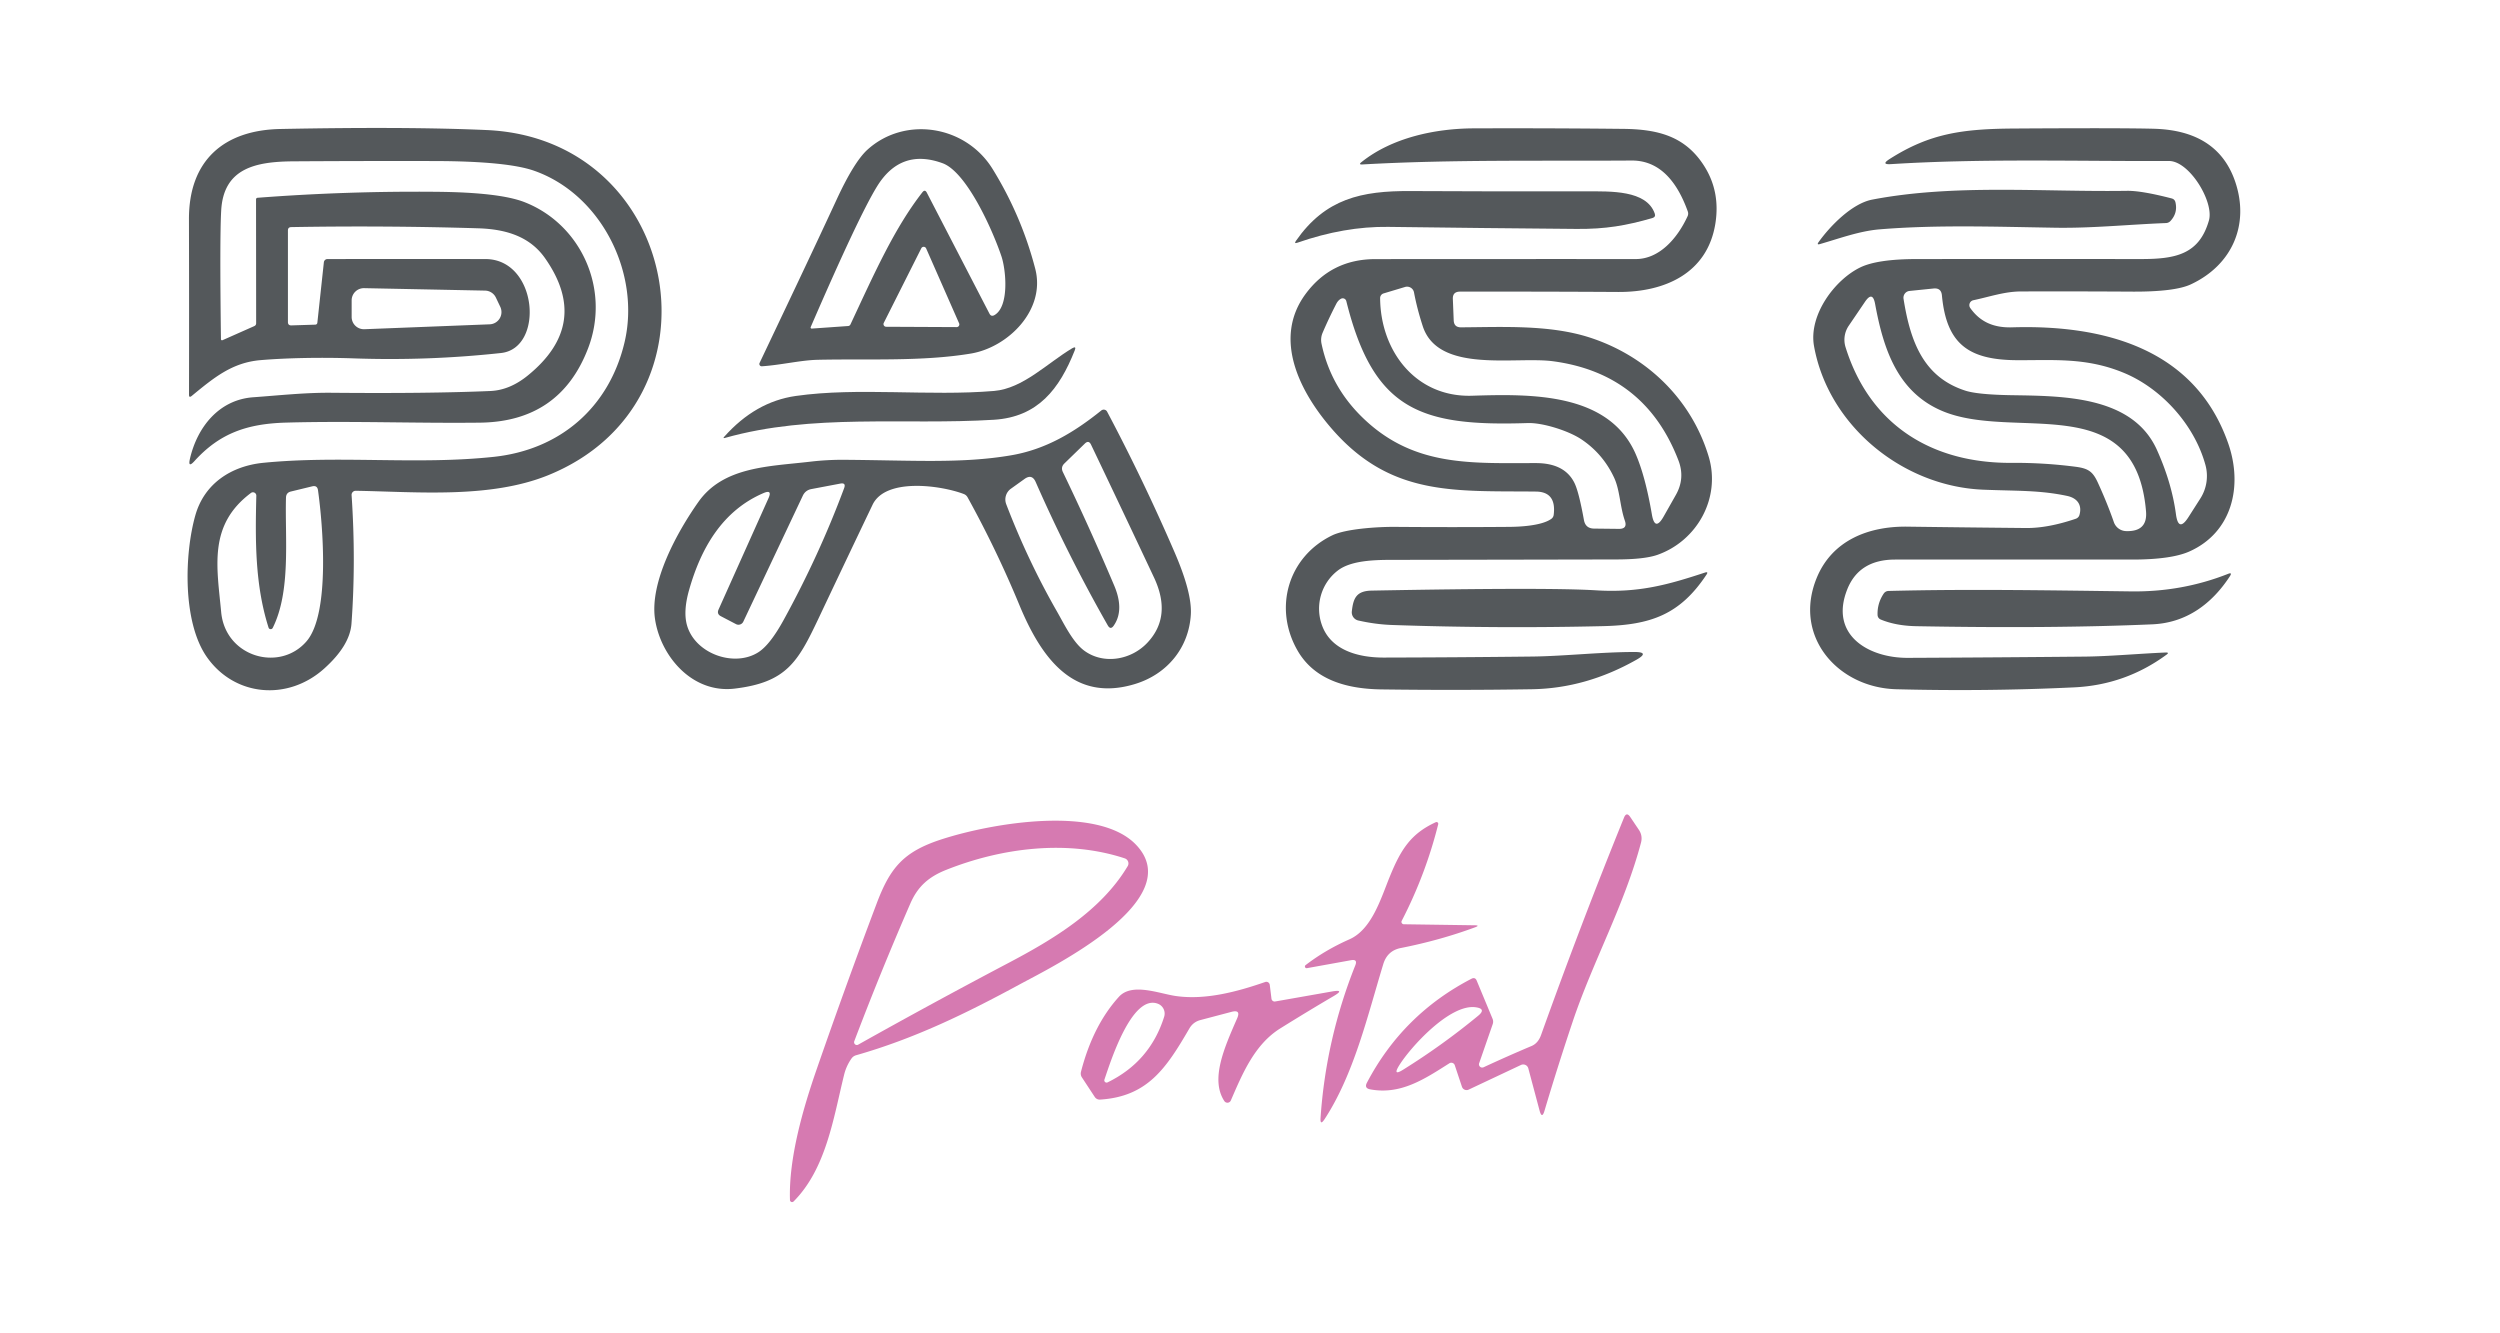 <?xml version="1.0" encoding="UTF-8" standalone="no"?>
<!DOCTYPE svg PUBLIC "-//W3C//DTD SVG 1.1//EN" "http://www.w3.org/Graphics/SVG/1.1/DTD/svg11.dtd">
<svg xmlns="http://www.w3.org/2000/svg" version="1.1" viewBox="0.00 0.00 439.00 234.00">
<path fill="#54585b" d="
  M 50.56 56.55
  Q 50.56 57.16 51.17 57.14
  L 55.34 57.01
  Q 55.70 56.99 55.73 56.65
  L 56.87 46.06
  A 0.64 0.63 -87.0 0 1 57.50 45.49
  Q 71.59 45.47 85.25 45.49
  C 94.45 45.51 95.63 61.17 87.97 61.99
  Q 75.05 63.39 62.08 62.93
  C 56.31 62.73 50.20 62.86 45.75 63.24
  C 40.75 63.67 37.59 66.30 33.67 69.52
  Q 33.18 69.92 33.19 69.30
  Q 33.22 53.87 33.18 38.51
  C 33.15 28.14 39.34 22.84 49.25 22.65
  Q 71.58 22.21 85.50 22.84
  C 119.74 24.39 128.13 70.59 96.18 83.48
  C 85.99 87.58 73.16 86.36 62.47 86.18
  A 0.72 0.72 0.0 0 0 61.74 86.95
  Q 62.52 98.50 61.72 109.51
  Q 61.44 113.36 56.91 117.42
  C 50.53 123.13 41.25 122.32 36.37 115.44
  C 31.99 109.26 32.40 97.20 34.30 90.50
  C 35.87 84.94 40.56 81.84 46.23 81.27
  C 59.78 79.93 73.16 81.67 86.73 80.22
  C 98.42 78.96 106.96 71.50 109.66 60.15
  C 112.54 48.05 105.61 34.16 93.84 30.00
  Q 89.10 28.32 76.47 28.28
  Q 64.02 28.25 51.57 28.33
  C 44.90 28.37 39.24 29.51 38.84 37.00
  Q 38.57 41.84 38.80 59.57
  A 0.19 0.19 0.0 0 0 39.07 59.74
  L 44.66 57.26
  Q 44.98 57.11 44.98 56.76
  L 44.96 35.01
  A 0.28 0.28 0.0 0 1 45.22 34.73
  Q 60.91 33.53 76.66 33.68
  Q 87.72 33.78 92.11 35.50
  C 102.01 39.37 107.25 50.76 103.27 61.16
  Q 98.33 74.06 84.25 74.22
  C 72.91 74.35 61.55 73.89 50.23 74.21
  C 43.36 74.40 38.56 76.10 34.16 80.95
  Q 32.95 82.29 33.36 80.53
  C 34.64 75.04 38.41 70.20 44.46 69.76
  C 49.06 69.43 53.57 68.93 58.19 68.97
  Q 75.19 69.13 86.12 68.66
  Q 89.52 68.51 92.68 65.94
  Q 103.82 56.89 95.71 45.34
  C 93.04 41.53 88.86 40.24 83.98 40.09
  Q 67.55 39.59 51.14 39.88
  Q 50.56 39.89 50.56 40.47
  L 50.56 56.55
  Z
  M 85.99 56.95
  A 2.15 2.15 0.0 0 0 87.85 53.88
  L 87.08 52.26
  A 2.15 2.15 0.0 0 0 85.18 51.03
  L 63.95 50.60
  A 2.15 2.15 0.0 0 0 61.75 52.74
  L 61.75 55.66
  A 2.15 2.15 0.0 0 0 63.98 57.81
  L 85.99 56.95
  Z
  M 47.16 110.21
  C 44.76 102.68 44.82 94.84 45.01 87.05
  A 0.59 0.59 0.0 0 0 44.07 86.56
  C 36.55 92.19 38.09 99.48 38.84 107.50
  C 39.58 115.37 49.11 118.09 53.83 112.61
  C 58.02 107.74 56.69 92.12 55.84 86.08
  Q 55.71 85.19 54.83 85.40
  L 51.08 86.31
  Q 50.25 86.51 50.22 87.37
  C 50.02 94.47 51.12 103.80 47.89 110.26
  A 0.40 0.39 -41.0 0 1 47.16 110.21
  Z"
/>
<path fill="#54585b" d="
  M 255.12 52.50
  L 255.27 56.25
  Q 255.32 57.49 256.56 57.48
  C 263.74 57.44 271.96 56.99 278.97 59.21
  C 288.93 62.37 296.96 69.93 300.04 80.16
  C 302.22 87.40 298.05 94.96 291.05 97.43
  Q 288.77 98.23 283.85 98.24
  Q 264.80 98.28 245.75 98.31
  C 242.45 98.32 237.52 98.17 234.90 100.20
  C 232.00 102.44 230.89 106.31 232.13 109.77
  C 233.69 114.16 238.47 115.48 243.00 115.47
  Q 256.00 115.44 268.99 115.29
  C 274.56 115.23 281.14 114.49 287.03 114.49
  Q 289.75 114.49 287.38 115.84
  Q 278.49 120.88 269.00 121.03
  Q 255.78 121.24 242.56 121.06
  C 236.91 120.98 231.00 119.61 227.91 114.34
  C 223.54 106.87 226.14 97.75 233.98 93.99
  C 236.29 92.89 241.73 92.49 245.05 92.52
  Q 255.02 92.60 265.00 92.52
  C 266.50 92.51 270.62 92.39 272.40 91.12
  Q 272.77 90.86 272.83 90.40
  Q 273.33 86.36 269.71 86.32
  C 255.58 86.17 244.42 87.20 234.15 75.62
  C 228.33 69.05 223.37 59.52 229.30 51.57
  Q 233.81 45.51 241.50 45.50
  Q 264.37 45.48 287.25 45.49
  C 291.34 45.49 294.52 41.92 296.34 37.97
  A 1.11 1.09 -42.8 0 0 296.38 37.14
  C 294.67 32.36 291.74 28.15 286.50 28.19
  C 270.79 28.30 254.89 27.99 239.21 28.88
  Q 238.52 28.92 239.06 28.48
  C 244.45 24.15 252.07 22.57 258.75 22.54
  Q 271.87 22.49 284.99 22.63
  C 291.07 22.69 295.92 23.87 299.27 29.17
  Q 302.11 33.66 301.22 39.25
  C 299.83 47.98 292.36 51.32 284.14 51.27
  Q 270.36 51.19 256.36 51.21
  Q 255.07 51.22 255.12 52.50
  Z
  M 258.50 69.49
  C 268.96 69.16 282.52 68.94 287.23 79.74
  Q 288.92 83.62 290.07 90.33
  Q 290.60 93.41 292.14 90.69
  L 294.28 86.91
  Q 295.94 83.98 294.73 80.84
  Q 288.87 65.61 272.74 63.44
  C 266.08 62.54 252.57 65.64 249.84 57.29
  Q 248.84 54.22 248.30 51.35
  A 1.24 1.24 0.0 0 0 246.73 50.39
  L 242.97 51.52
  A 0.86 0.85 81.7 0 0 242.35 52.36
  C 242.42 61.65 248.60 69.80 258.50 69.49
  Z
  M 277.71 77.16
  C 275.39 75.61 270.84 74.20 268.26 74.29
  C 249.40 74.91 241.18 72.04 236.41 52.87
  A 0.65 0.64 70.6 0 0 235.52 52.44
  Q 234.99 52.69 234.64 53.37
  Q 233.27 56.04 232.24 58.46
  A 3.18 3.16 50.6 0 0 232.06 60.36
  Q 233.70 68.17 239.73 73.77
  C 248.57 82.01 258.57 81.31 269.74 81.32
  Q 274.74 81.33 276.46 84.78
  Q 277.24 86.33 278.14 91.32
  Q 278.41 92.80 279.91 92.82
  L 284.27 92.87
  Q 285.84 92.89 285.32 91.41
  C 284.45 88.91 284.47 86.08 283.43 83.86
  Q 281.47 79.68 277.71 77.16
  Z"
/>
<path fill="#54585b" d="
  M 345.98 54.09
  C 347.73 56.56 350.13 57.58 353.34 57.48
  C 369.34 57.00 385.41 61.13 391.26 77.82
  C 393.89 85.31 392.00 93.49 384.43 96.85
  Q 381.24 98.26 374.39 98.26
  Q 353.56 98.24 332.76 98.26
  Q 326.44 98.27 324.37 103.51
  C 321.20 111.54 328.16 115.55 335.00 115.52
  Q 350.53 115.45 366.05 115.30
  C 370.40 115.26 375.53 114.78 380.29 114.58
  Q 381.00 114.56 380.43 114.97
  Q 373.20 120.27 364.25 120.70
  Q 348.63 121.44 333.00 121.03
  C 322.71 120.76 314.81 111.75 319.01 101.49
  C 321.69 94.94 328.03 92.39 334.91 92.48
  Q 345.33 92.62 355.75 92.72
  Q 359.60 92.76 364.52 91.09
  A 1.00 0.98 -1.9 0 0 365.15 90.43
  C 365.65 88.70 364.80 87.48 363.02 87.09
  C 358.15 86.05 354.12 86.23 348.26 85.99
  C 334.09 85.42 321.04 74.74 318.54 60.76
  C 317.58 55.36 322.14 49.14 326.68 46.95
  Q 329.70 45.50 336.55 45.49
  Q 356.23 45.47 375.90 45.49
  C 381.92 45.49 386.17 44.75 387.89 38.70
  C 388.81 35.45 384.46 28.25 380.86 28.27
  C 364.70 28.34 348.19 27.81 332.08 28.82
  Q 330.23 28.94 331.79 27.94
  C 338.85 23.43 344.58 22.63 353.69 22.57
  Q 372.43 22.45 378.25 22.61
  Q 389.45 22.93 392.50 31.90
  C 395.07 39.48 391.95 46.55 384.72 49.93
  Q 381.89 51.26 374.25 51.21
  Q 364.56 51.15 354.87 51.18
  C 351.98 51.19 349.37 52.12 346.52 52.72
  A 0.88 0.88 0.0 0 0 345.98 54.09
  Z
  M 372.82 65.42
  C 366.29 62.75 360.62 63.28 354.17 63.25
  C 345.68 63.20 341.80 60.42 341.00 51.87
  Q 340.88 50.53 339.54 50.66
  L 335.31 51.09
  A 1.20 1.19 82.6 0 0 334.26 52.46
  C 335.48 60.20 337.88 66.28 345.15 68.61
  Q 347.26 69.28 352.92 69.39
  C 361.81 69.55 374.41 69.34 378.75 78.99
  Q 381.36 84.78 382.10 90.32
  Q 382.54 93.55 384.29 90.81
  L 386.39 87.52
  A 7.33 7.33 0.0 0 0 387.27 81.63
  C 385.29 74.45 379.41 68.10 372.82 65.42
  Z
  M 341.06 72.17
  C 333.21 68.85 330.73 61.32 329.27 53.38
  Q 328.84 51.01 327.49 53.00
  L 324.64 57.20
  A 4.38 4.38 0.0 0 0 324.08 60.97
  C 328.34 74.63 339.23 81.38 353.30 81.28
  Q 358.93 81.24 364.53 81.97
  C 366.77 82.27 367.52 82.85 368.41 84.81
  Q 370.04 88.37 371.19 91.68
  A 2.35 2.34 81.7 0 0 373.30 93.26
  Q 377.16 93.41 376.84 89.76
  C 374.99 68.01 353.75 77.53 341.06 72.17
  Z"
/>
<path fill="#54585b" d="
  M 133.38 63.74
  C 137.92 54.18 142.46 44.66 146.90 35.07
  Q 149.98 28.41 152.33 26.28
  C 158.89 20.34 169.56 21.98 174.31 29.69
  Q 179.38 37.91 181.79 47.20
  C 183.66 54.43 177.02 60.98 170.51 62.08
  C 161.96 63.51 152.40 62.98 143.59 63.18
  C 140.58 63.25 137.14 64.10 133.78 64.32
  A 0.41 0.41 0.0 0 1 133.38 63.74
  Z
  M 162.76 33.85
  L 173.75 55.08
  Q 174.05 55.65 174.61 55.34
  C 177.26 53.85 176.66 47.42 175.86 45.03
  C 174.27 40.30 169.73 30.20 165.51 28.66
  Q 158.16 25.98 154.00 32.75
  Q 150.76 38.02 142.36 57.43
  A 0.19 0.19 0.0 0 0 142.55 57.70
  L 148.94 57.25
  A 0.49 0.47 -79.3 0 0 149.34 56.97
  C 153.51 48.06 157.03 40.10 161.97 33.77
  Q 162.42 33.19 162.76 33.85
  Z
  M 155.19 56.70
  A 0.47 0.47 0.0 0 0 155.61 57.38
  L 167.99 57.44
  A 0.47 0.47 0.0 0 0 168.42 56.78
  L 162.63 43.62
  A 0.47 0.47 0.0 0 0 161.78 43.60
  L 155.19 56.70
  Z"
/>
<path fill="#54585b" d="
  M 290.16 38.29
  C 285.53 39.62 281.95 40.24 276.86 40.20
  Q 260.31 40.06 243.75 39.84
  Q 236.09 39.74 227.82 42.62
  Q 227.19 42.84 227.57 42.29
  C 232.74 34.87 239.08 33.50 247.67 33.55
  Q 263.09 33.63 278.50 33.60
  C 282.81 33.60 289.12 33.36 290.57 37.49
  Q 290.79 38.10 290.16 38.29
  Z"
/>
<path fill="#54585b" d="
  M 319.34 42.52
  C 321.37 39.68 325.21 35.73 328.77 35.05
  C 343.23 32.28 358.80 33.74 373.50 33.51
  Q 376.04 33.47 381.33 34.84
  Q 381.88 34.98 382.01 35.53
  Q 382.44 37.41 381.12 38.82
  A 1.13 1.11 19.9 0 1 380.35 39.17
  C 373.86 39.42 367.36 40.09 360.98 39.99
  C 350.82 39.83 340.22 39.44 330.11 40.27
  C 326.54 40.56 323.12 41.84 319.58 42.86
  Q 318.97 43.04 319.34 42.52
  Z"
/>
<path fill="#54585b" d="
  M 174.57 68.65
  C 179.63 68.22 183.88 63.79 188.27 61.16
  Q 189.06 60.70 188.72 61.54
  C 186.04 68.30 182.28 73.23 174.53 73.71
  C 158.70 74.68 142.73 72.55 127.30 76.90
  Q 126.88 77.02 127.17 76.70
  Q 132.64 70.54 139.74 69.53
  C 150.69 67.97 163.14 69.61 174.57 68.65
  Z"
/>
<path fill="#54585b" d="
  M 169.22 86.74
  C 165.21 85.22 155.50 83.85 153.22 88.64
  Q 148.43 98.66 143.69 108.69
  C 140.10 116.26 138.09 119.83 129.00 120.92
  C 121.53 121.81 115.98 115.19 115.02 108.70
  C 114.06 102.21 118.92 93.41 122.63 88.15
  C 127.03 81.90 135.07 81.92 142.29 81.07
  Q 145.27 80.72 148.22 80.74
  C 160.30 80.83 168.86 81.43 177.50 79.96
  C 183.66 78.92 188.64 75.90 193.39 72.08
  A 0.68 0.67 -33.2 0 1 194.41 72.29
  Q 200.79 84.32 206.27 97.01
  Q 209.34 104.12 209.11 107.91
  C 208.76 113.78 204.93 118.41 199.28 120.12
  C 188.59 123.36 182.91 115.71 178.97 106.16
  Q 174.97 96.50 169.92 87.35
  Q 169.68 86.91 169.22 86.74
  Z
  M 195.57 109.86
  Q 195.01 110.67 194.52 109.81
  Q 187.55 97.57 181.87 84.65
  Q 181.22 83.16 179.90 84.11
  L 177.50 85.83
  A 2.32 2.32 0.0 0 0 176.69 88.53
  Q 180.49 98.45 185.60 107.37
  C 186.87 109.59 188.43 112.87 190.48 114.32
  C 193.89 116.74 198.68 115.87 201.51 112.83
  Q 205.84 108.19 202.63 101.38
  Q 197.04 89.50 191.59 78.09
  Q 191.18 77.23 190.49 77.90
  L 186.91 81.38
  Q 186.23 82.04 186.64 82.89
  Q 191.34 92.64 195.64 102.79
  C 196.68 105.22 197.02 107.79 195.57 109.86
  Z
  M 126.59 108.21
  Q 125.83 107.82 126.18 107.03
  L 134.95 87.48
  Q 135.66 85.90 134.06 86.59
  C 126.81 89.70 123.06 96.33 121.00 103.62
  Q 119.92 107.43 120.67 109.91
  C 122.17 114.86 129.00 117.22 133.19 114.52
  Q 135.22 113.21 137.59 108.90
  Q 143.85 97.51 148.23 85.72
  Q 148.60 84.72 147.55 84.92
  L 142.48 85.88
  Q 141.43 86.08 140.97 87.05
  L 130.52 109.17
  A 0.94 0.93 -63.4 0 1 129.25 109.60
  L 126.59 108.21
  Z"
/>
<path fill="#54585b" d="
  M 280.25 103.66
  C 287.83 104.14 293.01 102.64 299.40 100.54
  Q 300.03 100.34 299.67 100.89
  C 295.01 107.94 289.85 109.75 281.50 109.95
  Q 263.00 110.39 244.51 109.75
  Q 241.56 109.65 238.52 108.96
  A 1.48 1.47 -80.6 0 1 237.38 107.36
  C 237.64 104.97 238.22 103.76 240.89 103.71
  Q 271.74 103.13 280.25 103.66
  Z"
/>
<path fill="#54585b" d="
  M 391.58 101.17
  C 388.44 106.00 383.97 109.36 378.00 109.63
  Q 360.38 110.40 336.50 109.96
  Q 332.89 109.89 330.24 108.78
  A 0.89 0.88 -79.7 0 1 329.70 107.99
  Q 329.63 105.96 330.77 104.25
  Q 331.08 103.79 331.64 103.77
  C 345.88 103.41 360.02 103.67 374.25 103.85
  Q 383.18 103.96 391.25 100.77
  Q 392.03 100.46 391.58 101.17
  Z"
/>
<path fill="#d67ab1" d="
  M 259.74 186.70
  A 0.57 0.57 0.0 0 0 260.52 187.41
  Q 264.92 185.37 268.94 183.68
  Q 270.10 183.19 270.62 181.72
  Q 277.57 162.32 285.17 143.59
  Q 285.62 142.49 286.28 143.48
  L 287.78 145.71
  Q 288.48 146.75 288.16 147.97
  C 285.26 158.92 279.67 168.91 276.14 179.47
  Q 273.52 187.29 271.22 195.03
  Q 270.77 196.57 270.35 195.02
  L 268.37 187.60
  A 0.93 0.92 -20.3 0 0 267.08 187.01
  L 257.89 191.34
  A 0.86 0.85 68.0 0 1 256.72 190.84
  L 255.46 187.06
  A 0.64 0.64 0.0 0 0 254.50 186.72
  C 250.14 189.49 245.95 192.29 240.61 191.29
  Q 239.52 191.09 240.04 190.11
  Q 246.34 178.12 258.39 171.87
  Q 259.03 171.54 259.31 172.20
  L 262.09 178.89
  A 1.31 1.31 0.0 0 1 262.12 179.84
  L 259.74 186.70
  Z
  M 259.15 176.88
  C 254.59 176.22 247.59 183.99 245.67 187.13
  Q 244.51 189.02 246.39 187.84
  Q 253.30 183.53 259.56 178.37
  Q 261.05 177.15 259.15 176.88
  Z"
/>
<path fill="#d67ab1" d="
  M 153.92 158.71
  C 156.32 152.33 158.66 149.54 165.42 147.36
  C 174.47 144.45 192.78 141.41 199.44 148.29
  C 208.85 158.00 184.67 169.82 179.11 172.83
  C 169.53 178.03 160.51 182.40 150.30 185.31
  A 1.46 1.44 -80.0 0 0 149.54 185.85
  Q 148.60 187.18 148.22 188.75
  C 146.36 196.30 145.08 205.23 139.35 210.98
  A 0.37 0.37 0.0 0 1 138.72 210.74
  C 138.47 203.39 141.03 194.61 143.43 187.70
  Q 148.48 173.14 153.92 158.71
  Z
  M 159.85 158.67
  C 156.39 166.62 153.08 174.74 150.01 182.84
  A 0.49 0.48 85.8 0 0 150.70 183.44
  Q 163.61 176.20 177.02 169.13
  C 184.90 164.98 193.33 159.95 198.02 152.10
  A 0.94 0.93 24.8 0 0 197.51 150.73
  C 187.39 147.39 175.87 148.88 166.15 152.75
  C 163.01 154.00 161.14 155.71 159.85 158.67
  Z"
/>
<path fill="#d67ab1" d="
  M 237.25 168.61
  L 229.50 170.01
  A 0.30 0.30 0.0 0 1 229.27 169.47
  Q 232.68 166.84 236.95 164.95
  C 240.90 163.21 242.49 157.75 244.04 153.95
  C 245.99 149.17 247.73 146.40 252.12 144.38
  A 0.31 0.31 0.0 0 1 252.55 144.74
  Q 250.33 153.60 246.14 161.70
  A 0.42 0.41 14.0 0 0 246.51 162.30
  L 258.95 162.48
  Q 259.95 162.49 259.01 162.84
  Q 252.87 165.11 245.99 166.47
  Q 243.62 166.93 242.90 169.31
  C 240.14 178.37 237.77 188.60 232.60 196.52
  Q 231.79 197.75 231.89 196.28
  Q 232.84 182.42 237.99 169.52
  Q 238.44 168.40 237.25 168.61
  Z"
/>
<path fill="#d67ab1" d="
  M 217.24 178.83
  Q 217.94 177.24 216.26 177.68
  L 210.80 179.12
  Q 209.53 179.45 208.86 180.59
  C 204.81 187.55 201.54 192.56 193.17 193.09
  A 1.04 1.03 71.8 0 1 192.23 192.61
  L 189.99 189.20
  Q 189.68 188.73 189.83 188.17
  Q 191.93 180.05 196.49 175.03
  C 198.79 172.51 203.55 174.48 206.47 174.90
  C 211.66 175.65 217.27 174.14 222.17 172.44
  A 0.61 0.60 76.9 0 1 222.97 172.94
  L 223.27 175.37
  A 0.56 0.56 0.0 0 0 223.92 175.86
  L 233.86 174.11
  Q 236.30 173.68 234.16 174.93
  Q 229.79 177.49 224.83 180.58
  C 220.28 183.41 218.16 188.58 216.13 193.25
  A 0.65 0.65 0.0 0 1 214.99 193.34
  C 212.53 189.57 214.92 184.12 217.24 178.83
  Z
  M 203.33 176.26
  C 198.70 174.48 194.91 186.75 193.94 189.57
  A 0.40 0.40 0.0 0 0 194.50 190.06
  Q 201.96 186.42 204.43 178.53
  A 1.85 1.85 0.0 0 0 203.33 176.26
  Z"
/>
</svg>
